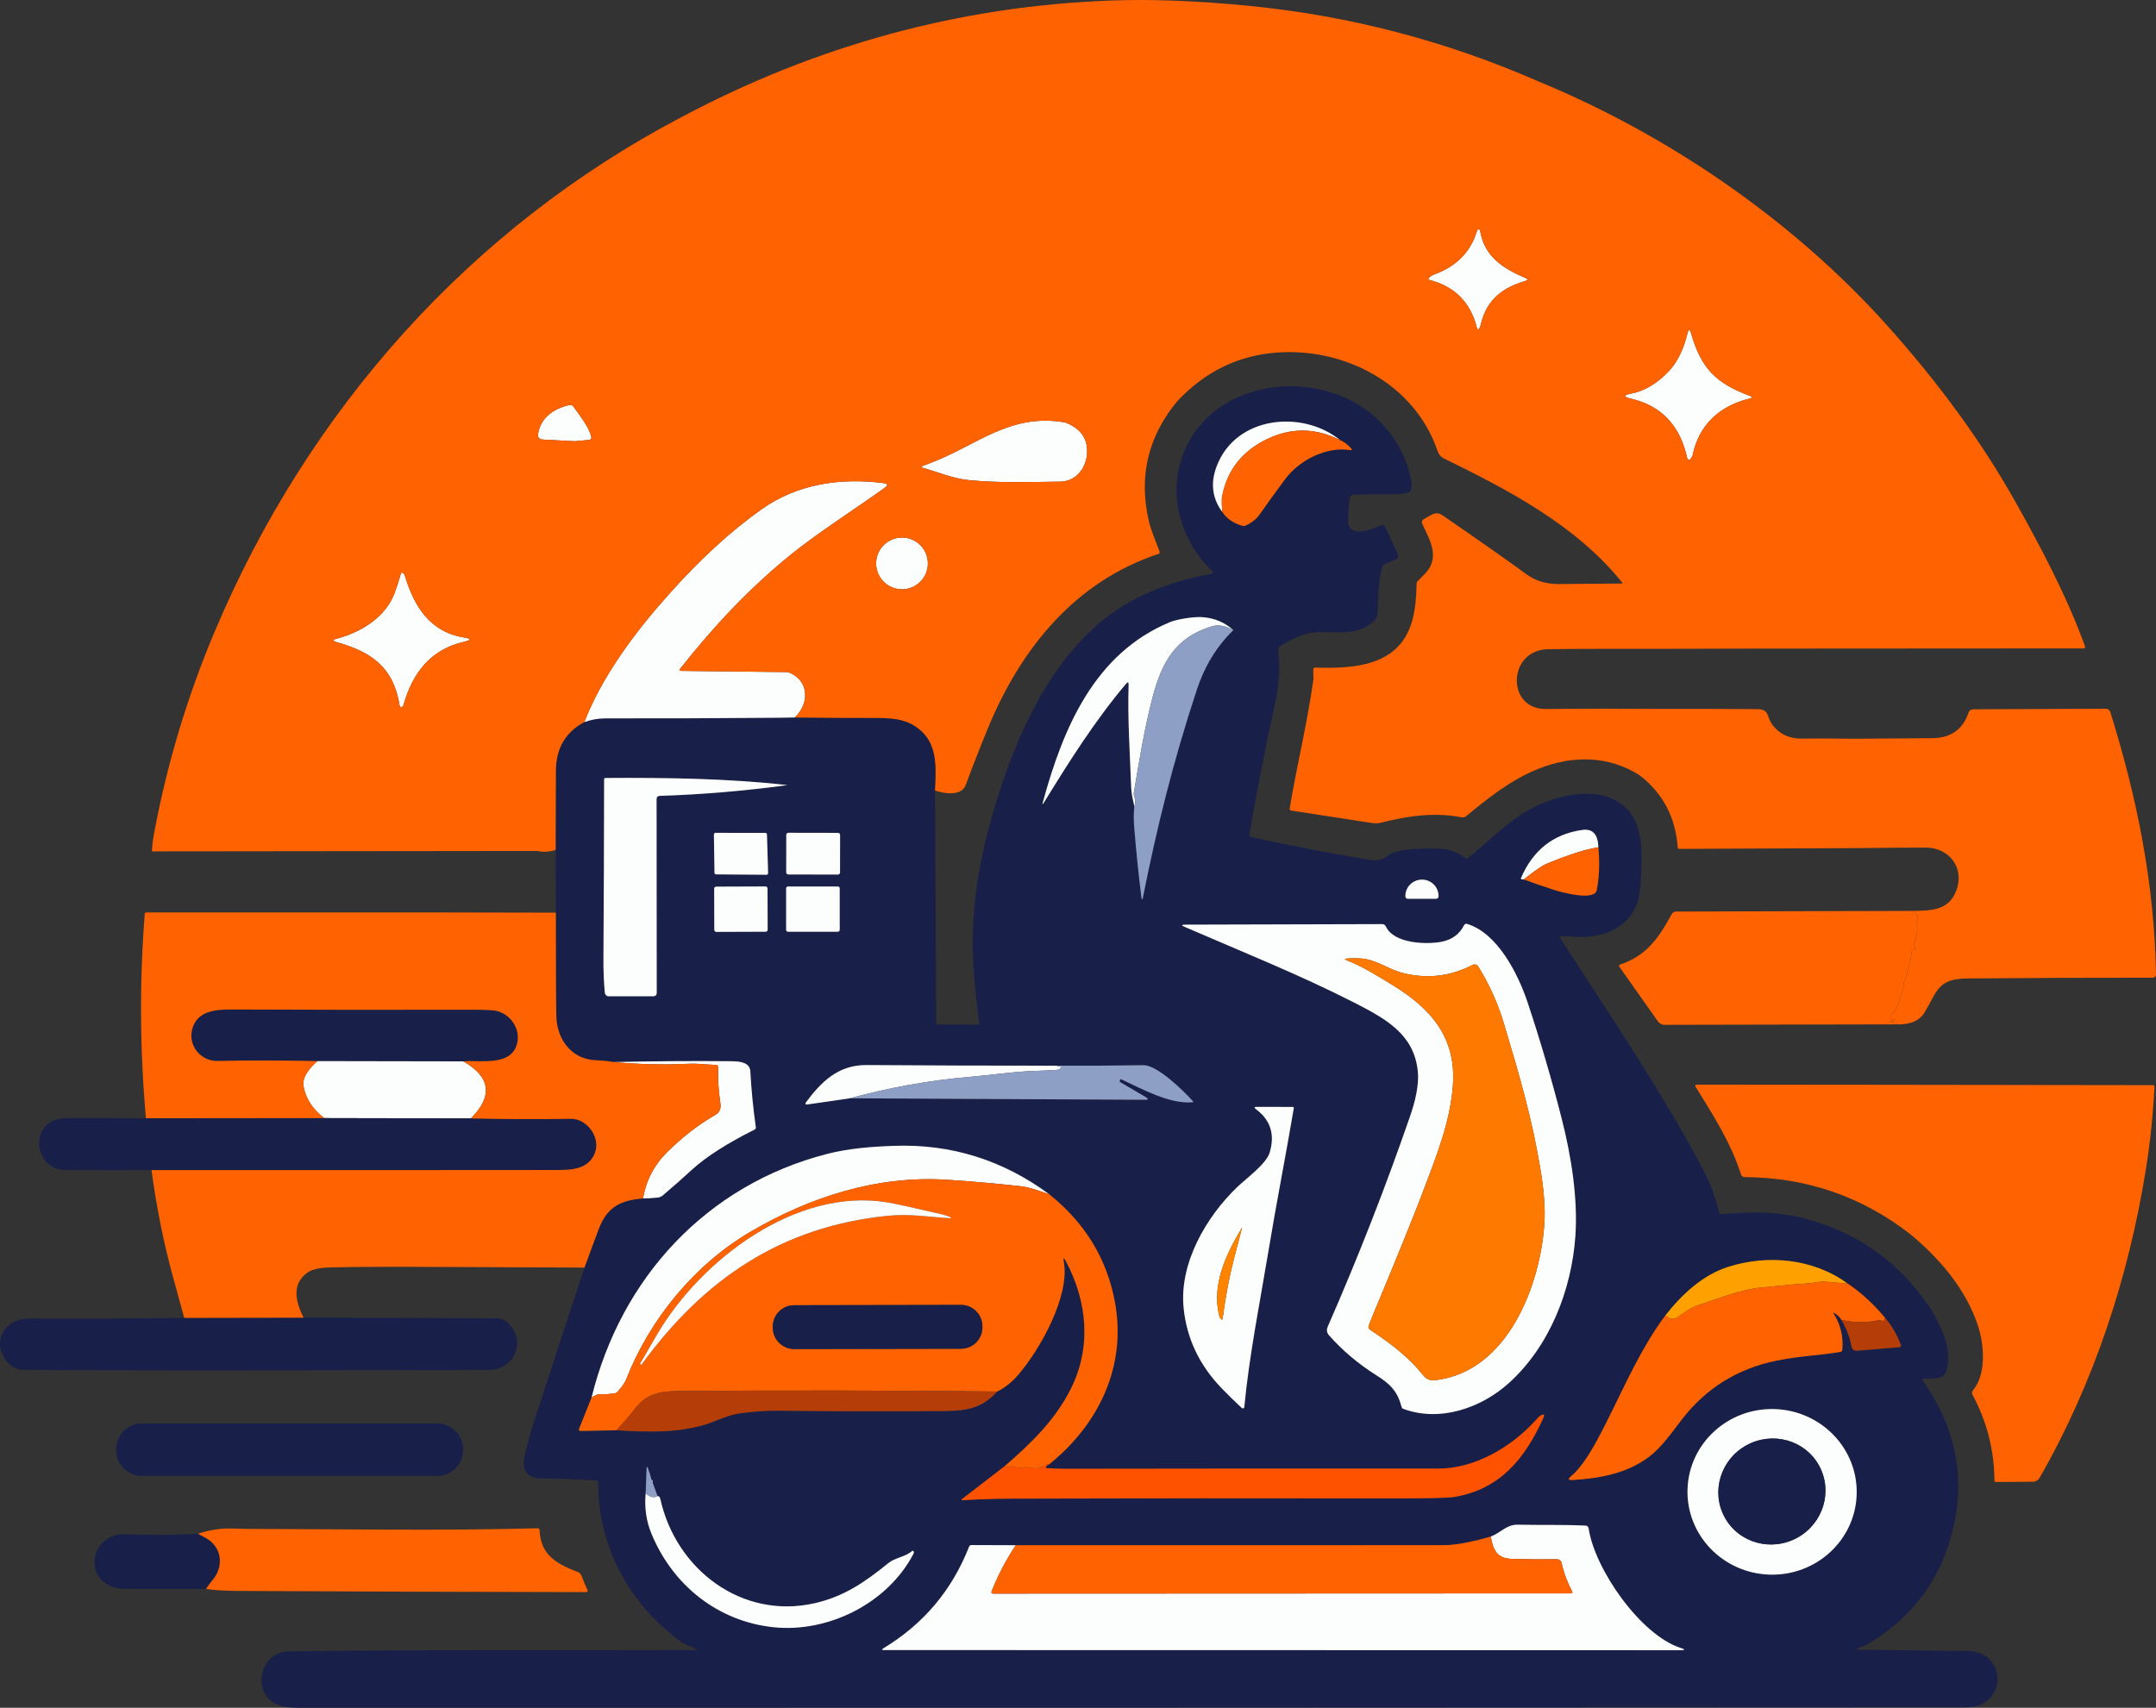 <?xml version="1.0" encoding="utf-8"?>
<!-- Generator: Adobe Illustrator 28.0.0, SVG Export Plug-In . SVG Version: 6.00 Build 0)  -->
<svg version="1.0" id="katman_1" xmlns="http://www.w3.org/2000/svg" xmlns:xlink="http://www.w3.org/1999/xlink" x="0px" y="0px"
	 viewBox="0 0 725.66 574.94" style="enable-background:new 0 0 725.66 574.94;" xml:space="preserve">
<rect x="0" y="0" width="725.66" height="574.94" fill="#333333" stroke="none"/>
<style type="text/css">
	.st0{fill:#FCFEFD;}
	.st1{fill:#181F49;}
	.st2{fill:#FF6200;}
	.st3{fill:#8E9FC5;}
	.st4{fill:#FE7900;}
	.st5{fill:#FE8400;}
	.st6{fill:#FEA100;}
	.st7{fill:#B53D08;}
	.st8{fill:#FF5200;}
</style>
<path class="st0" d="M498.49,108.85c-0.13,0.68-0.28,1.18-0.46,1.5c-0.43,0.78-0.76,0.74-0.98-0.13
	c-2.16-8.51-7.5-13.84-16.01-15.99c-0.28-0.07-0.38-0.42-0.18-0.63c0.47-0.49,1.08-0.89,1.83-1.18c7.31-2.68,12.05-7.36,14.21-14.03
	c0.58-1.79,1.06-1.77,1.43,0.08c1.61,8.07,7.75,12,15.06,15.1c0.95,0.4,0.93,0.75-0.05,1.04
	C505.7,96.86,500.52,100.83,498.49,108.85z"/>
<path class="st0" d="M569.62,153.63c-0.21,0.18-0.4,0.44-0.55,0.79c-0.12,0.27-0.42,0.41-0.7,0.32c-0.11-0.03-0.21-0.1-0.32-0.2
	c-0.1-0.1-0.17-0.25-0.22-0.46c-2.41-10.89-8.7-17.51-18.89-19.87c-2.63-0.61-2.62-1.18,0.03-1.69c4.51-0.87,8.75-3.38,12.72-7.55
	c3.28-3.48,5.19-8.25,6.24-12.63c0.39-1.63,0.81-1.64,1.28-0.03c3.41,11.77,8.39,16.76,19.79,20.98c0.95,0.35,0.93,0.64-0.05,0.87
	C578.74,136.59,571.61,143.18,569.62,153.63z"/>
<path class="st1" d="M196.73,426.74c1.59-4.41,3.2-8.76,4.83-13.07c2.85-7.5,7.48-9.58,14.85-10.21c1.2,0.02,2.84-0.07,4.91-0.28
	c0.67-0.07,1.26-0.32,1.79-0.76c3.33-2.82,6.6-5.71,9.83-8.67c4.71-4.31,11.73-8.8,21.04-13.47c0.32-0.17,0.46-0.43,0.41-0.79
	c-0.88-6.25-1.5-12.53-1.85-18.84c-0.18-3.11-3.79-3.36-6.45-3.38c-13.11-0.12-26.3-0.03-39.56,0.28c-1.93-0.33-3.93-0.54-6.02-0.61
	c-8.09-0.29-13.09-7-13.26-14.78c-0.11-5.04-0.17-16.67-0.17-34.9l-0.06-21.11c0.04-8.83,0.06-17.66,0.07-26.5
	c0.01-7.65,3.21-13.17,9.58-16.55c2.35-0.83,4.66-1.25,6.92-1.25c19.33,0.03,38.67-0.04,58-0.21c2.11-0.02,4.07-0.05,5.88-0.09
	c9.19,0.11,18.29,0.16,27.28,0.16c6.38-0.01,11.21,0.51,15.5,4.54c5.44,5.1,4.79,12.98,4.46,19.89l0.4,78.19
	c0,0.31,0.25,0.56,0.55,0.56l13.41,0.07c0.32,0,0.57-0.29,0.53-0.61c-1.35-10.06-2.07-18.21-2.18-24.44
	c-0.24-13.22,1.56-26.97,5.4-41.24c6.81-25.27,17.56-51.64,36.35-68.17c11.12-9.78,24.36-14.69,38.73-17.38
	c0.34-0.06,0.47-0.49,0.22-0.73c-21.09-20.48-13.87-53.76,15.52-61.04c9.03-2.23,18.14-1.64,27.31,1.78
	c11.92,4.46,21.74,15.63,24.06,28.79c0.19,1.12,0.15,2.14-0.14,3.05c-0.11,0.35-0.34,0.59-0.69,0.7c-1.33,0.45-2.69,0.67-4.09,0.67
	c-4.93-0.02-9.8,0.06-14.62,0.25c-0.6,0.02-1.1,0.47-1.18,1.07c-0.37,2.64-0.56,5.14-0.56,7.5c0.01,6.42,8.3,2.98,11.09,1.65
	c0.5-0.24,1.1-0.03,1.34,0.47l4.32,9.26c0.33,0.69,0.01,1.51-0.7,1.8l-3.82,1.57c-0.31,0.13-0.52,0.35-0.63,0.67
	c-1.51,4.53-1.42,11.03-1.69,15.84c-0.07,1.23-0.72,2.33-1.97,3.31c-7.43,5.84-15.8,1.14-23.77,4.22c-2.25,0.87-4.48,1.98-6.69,3.33
	c-0.76,0.46-1.09,1.13-0.99,2.01c0.63,5.51,0.3,11.22-1,17.15c-3.23,14.75-6.15,29.6-8.76,44.55c-0.07,0.43,0.11,0.7,0.54,0.79
	c13.11,2.87,26.39,5.43,39.83,7.68c5.07,0.86,5.34-1.6,9.12-2.72c2.21-0.65,5.34-1.01,9.39-1.06c6.1-0.07,9.58-0.19,13.83,3.23
	c0.29,0.23,0.58,0.24,0.87,0.01c6.08-4.78,11.6-10.77,19.14-15.44c8.58-5.32,22.72-9.1,31.55-3.43c8.32,5.33,8,14.88,7.59,24.84
	c-0.17,4.35-0.63,7.48-1.37,9.41c-3.3,8.61-12.14,11.63-20.73,11.1c-1.65-0.1-3.3-0.2-4.95-0.3c-0.38-0.02-0.47,0.13-0.26,0.45
	c16.51,25.93,33.99,51.17,48.31,78.41c2.39,4.55,4.17,9.32,5.33,14.33c0.08,0.33,0.29,0.49,0.63,0.46
	c10.63-0.87,19.68-1.02,30.03,1.99c16.81,4.89,30.11,14.57,39.88,29.02c4.45,6.59,8.14,15.17,5.75,22.16
	c-0.9,2.62-5.45,2.25-7.64,2.26c-0.4,0-0.49,0.16-0.26,0.49c12.41,17.53,15.24,36.26,8.51,56.21c-4.71,13.94-13.77,24.87-27.18,32.8
	c-0.77,0.46-1.92,0.7-2.87,1.19c-0.63,0.33-0.59,0.5,0.13,0.51c18.89,0.27,30.88,0.41,35.95,0.41c5.02-0.01,8.32,1.88,9.91,5.67
	c2.12,5.05-0.03,10.08-4.89,12.47c-1.16,0.57-3.16,0.86-6.01,0.86c-186.6,0.11-373.2,0.16-559.8,0.15c-3.69,0-6.41-0.47-8.14-1.4
	c-8.01-4.3-5.03-17.46,4.44-17.59c45.63-0.63,91.3-0.3,136.94-0.45c0.63,0,0.66-0.14,0.09-0.41c-1.77-0.85-3.64-1.45-5.16-2.56
	c-17.21-12.6-27.75-32.06-27.64-53.57c0-0.35-0.17-0.53-0.52-0.55c-6.25-0.36-12.49-0.6-18.72-0.72c-4.69-0.09-6.53-2.6-5.5-7.53
	c0.68-3.25,1.95-7.75,3.81-13.5C185.8,459.97,191.25,443.33,196.73,426.74z M411.37,172.33c1.57,2.33,3.86,3.89,6.85,4.7
	c0.33,0.09,0.64,0.06,0.95-0.07c2.06-0.91,3.65-2.16,4.76-3.73c2.84-4.05,5.74-8.06,8.7-12.01c4.7-6.3,13.72-10.97,21.89-9.69
	c0.53,0.08,0.63-0.09,0.28-0.5c-1.14-1.34-2.38-2.28-3.71-2.83c-12.69-10.34-35.09-8.21-41.56,8.7
	C407.36,162.57,407.97,167.72,411.37,172.33z M381.78,271.48c-0.23,2.19-0.24,4.49-0.04,6.92c0.65,8.02,1.45,15.88,2.42,23.59
	c0.14,1.13,0.32,1.14,0.54,0.02c4.72-23.53,9.98-45.11,18.13-69.84c2.63-7.96,6.72-14.64,12.28-20.03
	c-2.86-2.61-6.32-4.07-10.39-4.37c-2.88-0.22-8.54,0.69-10.89,1.66c-25.53,10.54-36.07,35.84-42.83,60.64
	c-0.23,0.83-0.11,0.88,0.34,0.15c8.44-13.71,17.14-27.56,27.65-40c0.61-0.73,0.9-0.62,0.87,0.33c-0.36,11.57,0.44,22.94,0.86,34.49
	C380.8,267.25,381.32,269.3,381.78,271.48z M222.09,267.94c14.15-0.45,28.47-1.66,42.95-3.63l0,0c-20.24-2.26-40.68-2.53-61.29-2.4
	c-0.23,0-0.42,0.19-0.42,0.42c-0.02,20.05-0.1,40.16-0.23,60.33c-0.03,4.01,0.13,7.87,0.47,11.57c0.06,0.67,0.63,1.18,1.3,1.18
	h14.95c0.81-0.01,1.22-0.42,1.22-1.23l-0.05-65.11C220.99,268.34,221.36,267.96,222.09,267.94z M512.86,296.08
	c3.13,1.15,6.47,2.3,10,3.45c2.56,0.84,13.83,3.92,14.56,0.15c0.86-4.4,1.04-9.21,0.55-14.44c-0.12-4.37-1.91-6.32-5.36-5.84
	c-9.75,1.36-16.66,6.78-20.71,16.27C511.79,295.94,512.11,296.07,512.86,296.08z M257.98,294.5c0.31,0,0.56-0.26,0.55-0.57l-0.39-13
	c-0.01-0.29-0.26-0.53-0.55-0.53l-16.76-0.02c-0.31,0-0.56,0.25-0.55,0.56l0.2,12.89c0.01,0.3,0.25,0.54,0.55,0.54L257.98,294.5z
	 M282.76,281.1c0-0.4-0.32-0.71-0.71-0.71l-16.7-0.03c-0.39-0.01-0.71,0.31-0.71,0.71l-0.02,12.62c0,0.4,0.32,0.71,0.71,0.71
	l16.7,0.03c0.39,0.01,0.71-0.31,0.71-0.71L282.76,281.1z M473.8,302.59h9.6c0.43,0,0.78-0.35,0.78-0.78v-0.16
	c0-3.05-2.48-5.52-5.55-5.52h-0.06c-3.07,0-5.55,2.47-5.55,5.52v0.16C473.02,302.24,473.37,302.59,473.8,302.59z M258.33,299.12
	c-0.01-0.38-0.32-0.69-0.69-0.69l-16.58,0.06c-0.38,0-0.69,0.31-0.69,0.69l0.05,13.86c0.01,0.38,0.32,0.69,0.69,0.69l16.58-0.06
	c0.38,0,0.69-0.31,0.69-0.69L258.33,299.12z M282.63,299.07c0-0.34-0.28-0.62-0.62-0.62h-16.8c-0.34,0-0.62,0.28-0.62,0.62v13.98
	c0,0.34,0.28,0.62,0.62,0.62h16.8c0.34,0,0.62-0.28,0.62-0.62V299.07z M398.71,312.03c19.16,8.33,38.4,15.97,57.04,25.48
	c10.81,5.52,19.86,10.6,21.39,22.55c0.66,5.19-0.9,10.99-2.66,16.08c-8.24,23.82-17.42,47.28-27.54,70.37
	c-0.51,1.15-0.4,2.14,0.32,2.96c4.5,5.13,9.82,9.63,15.95,13.5c4.85,3.05,7.13,5.46,8.54,10.68c0.09,0.33,0.3,0.55,0.62,0.67
	c12.24,4.54,26.17-0.29,35.46-8.68c13.74-12.39,21.15-31.37,22.41-49.54c0.87-12.57-1.35-26.73-4.59-39.44
	c-3.37-13.21-7.2-26.28-11.5-39.21c-3.12-9.36-10.05-23.34-20.41-26.42c-0.37-0.11-0.77,0.06-0.94,0.41
	c-1.57,3.09-4.13,4.96-7.69,5.63c-5.12,0.96-16.01,0.62-18.67-5.19c-0.22-0.47-0.69-0.77-1.21-0.77l-66.37,0.18
	C397.62,311.29,397.57,311.54,398.71,312.03z M286.05,369.75l99.29,0.5c1.23,0.01,1.31-0.3,0.25-0.92l-8.5-4.98
	c-0.17-0.09-0.26-0.29-0.21-0.48l0.08-0.32c0.05-0.19,0.25-0.28,0.43-0.2c7.19,3.34,16.34,8.46,24.11,7.72
	c0.12-0.01,0.18-0.15,0.1-0.24c-3.13-3.47-12.03-12.29-16.76-12.22c-9.68,0.15-19.36,0.21-29.05,0.16
	c-21.39,0.01-42.79-0.06-64.2-0.21c-9.45-0.06-15.23,5.65-20.43,12.7c-0.2,0.27,0.03,0.65,0.36,0.6L286.05,369.75z M416.63,399.44
	c-10.67,10.15-19.7,25.79-18.27,40.72c0.99,10.33,5.29,19.44,12.92,27.32c2.04,2.11,4.27,4.29,6.69,6.54
	c0.3,0.28,0.79,0.1,0.83-0.31c1.7-17.7,5.29-35.4,8.2-52.94c2.55-15.45,5.77-31.74,8.46-47.67c0.05-0.29-0.08-0.44-0.37-0.44
	l-12.05-0.03c-0.92-0.01-1.01,0.27-0.27,0.82c4.89,3.65,6.41,8.52,4.56,14.61C426.18,391.84,419.6,396.62,416.63,399.44z
	 M199.1,470.51l-4.22,10.56c-0.13,0.33,0.12,0.68,0.47,0.68l12.14-0.24c9.83,0.65,17.37,0.55,22.6-0.31
	c3.93-0.64,6.94-1.37,9.03-2.19c3.44-1.34,6.73-2.8,10.42-3.27c4.61-0.59,8.62-0.86,12.05-0.82c18.75,0.22,37.5,0.26,56.25,0.11
	c7.44-0.06,12.63-0.85,17.78-6.56c2.52-1.19,4.89-3.08,7.12-5.67c7.23-8.41,17.42-26.37,15.31-38.07c-0.25-1.41-0.04-1.48,0.64-0.22
	c7.25,13.46,8.74,28.97,1.81,42.87c-5.35,10.72-13.36,18.42-22.29,26.17l-14.26,11c-0.49,0.37-0.43,0.54,0.18,0.51
	c5.39-0.33,10.87-0.5,16.46-0.52c43-0.14,86-0.17,129-0.09c11.25,0.02,17.9-0.14,19.95-0.49c15.34-2.62,23.58-12.75,29.84-26.4
	c0.65-1.42,0.31-1.72-1.02-0.91c-0.2,0.12-0.66,0.58-1.38,1.38c-8.11,9-20.43,16.4-32.89,16.39c-41.83-0.03-83.67-0.01-125.5,0.06
	c-2.07,0.01-4.15-0.07-6.24-0.23c-0.35-0.03-0.43-0.19-0.25-0.48c0.22-0.35,0.56-0.61,1.02-0.78c16.63-13.4,26.1-32.89,22.16-54.49
	c-2.66-14.61-10.04-26.76-22.13-36.44c-15.71-11.59-33.19-17.02-52.42-16.3c-7.57,0.28-15.22,0.88-22.39,2.73
	C237.91,398.91,209.06,430.03,199.1,470.51z M560.53,442.84c-8.27,11.07-13.87,24.16-20.08,36.46c-3.93,7.79-7.58,14.27-11.7,17.72
	c-1.09,0.91-0.92,1.33,0.5,1.25c9.17-0.54,18.45-2.24,25.91-7.92c4.05-3.08,7.59-8.15,10.91-12.46c8.11-10.53,18.71-17.13,31.8-19.8
	c8.32-1.69,14.41-1.73,21.6-2.97c0.32-0.06,0.56-0.32,0.59-0.64c0.42-4.43-0.54-8.5-2.88-12.21c-0.21-0.34-0.15-0.41,0.2-0.22
	c1.04,0.57,1.83,1.32,2.36,2.25c1.79,3.11,2.93,6.07,3.4,8.86c0.2,1.13,0.87,1.65,2.01,1.56l14.03-1.16
	c0.58-0.05,0.77-0.34,0.56-0.89c-1.31-3.44-3.06-6.44-5.26-8.99c-3.9-4.71-8.12-8.57-12.66-11.6c-11.55-8.41-26.86-9.83-40.21-5.56
	C573,429.28,566.08,435.78,560.53,442.84z M624.91,503.14c0.48-15.39-11.87-28.26-27.59-28.76c-15.73-0.49-28.86,11.59-29.34,26.97
	c-0.48,15.39,11.87,28.26,27.59,28.76C611.29,530.61,624.42,518.53,624.91,503.14z M217.31,502.8c-0.44,4.77,0.2,9.26,1.92,13.45
	c7.17,17.48,22.45,29.62,41.13,31.57c18.43,1.93,38.49-8.07,47.15-24.83c0.11-0.21,0.11-0.44-0.01-0.67
	c-0.14-0.28-0.33-0.32-0.57-0.11c-2.27,1.97-5.61,2.14-7.98,4.06c-8.03,6.53-14.98,11.23-24.72,13.46
	c-24.6,5.61-46.75-11.42-51.97-35.06c-0.15-0.68-0.47-1.02-0.96-1.01l-1.54-4.3c-0.08-0.23-0.09-0.47-0.04-0.71
	c0.07-0.31,0.01-0.43-0.16-0.36c-0.13,0.05-0.27-0.03-0.3-0.16c-0.29-1.27-0.66-2.51-1.13-3.72c-0.31-0.81-0.48-0.78-0.51,0.08
	L217.31,502.8z M501.77,517.29c-6.77,1.95-12.08,2.92-15.93,2.91c-48.02-0.02-96-0.02-143.95,0.01l-14.93-0.05
	c-0.34,0-0.65,0.21-0.78,0.53c-5.74,14.65-15.34,26.05-28.8,34.2c-0.68,0.41-0.62,0.62,0.18,0.62l268.02,0.05
	c1.66,0,1.7-0.25,0.12-0.76c-13.56-4.33-28.99-26.58-31.01-40.29c-0.08-0.5-0.49-0.87-0.99-0.9c-7.72-0.37-15.29-0.13-22.88-0.31
	C507.07,513.21,504.91,516.16,501.77,517.29z"/>
<path class="st0" d="M191.3,136.42c0.81-0.15,1.36-0.02,1.65,0.37c2.93,4.06,5.45,7.41,6.09,10.35c0.1,0.46-0.22,0.91-0.69,0.95
	l-4.98,0.46l-10.95-0.59c-0.84-0.05-1.46-0.8-1.35-1.64C181.82,140.69,186.21,137.72,191.3,136.42z"/>
<path class="st0" d="M358.46,142.21c5.45,2.06,7.9,5.71,7.37,10.95c-0.5,4.9-3.94,8.93-8.99,8.99c-10.17,0.12-20.82,0.49-30.94-0.54
	c-5.25-0.53-10.27-2.71-15.49-4.17c-0.25-0.07-0.26-0.42-0.02-0.51l2.53-0.97C328.86,150,339.75,138.98,358.46,142.21z"/>
<path class="st0" d="M451.09,148.2c-8.19-4.19-16.39-4.32-24.59-0.39c-8.31,3.99-13.35,10.32-15.11,18.98
	c-0.16,0.81-0.21,1.73-0.16,2.75c0.05,0.89,0.1,1.82,0.14,2.79c-3.4-4.61-4.01-9.76-1.84-15.43
	C416,139.99,438.4,137.86,451.09,148.2z"/>
<path class="st2" d="M451.09,148.2c1.33,0.55,2.57,1.49,3.71,2.83c0.35,0.41,0.25,0.58-0.28,0.5c-8.17-1.28-17.19,3.39-21.89,9.69
	c-2.96,3.95-5.86,7.96-8.7,12.01c-1.11,1.57-2.7,2.82-4.76,3.73c-0.31,0.13-0.62,0.16-0.95,0.07c-2.99-0.81-5.28-2.37-6.85-4.7
	c-0.04-0.97-0.09-1.9-0.14-2.79c-0.05-1.02,0-1.94,0.16-2.75c1.76-8.66,6.8-14.99,15.11-18.98
	C434.7,143.88,442.9,144.01,451.09,148.2z"/>
<path class="st0" d="M265.24,226.27c7.07,2.56,7.43,10.5,2.23,15.28c-1.81,0.04-3.77,0.07-5.88,0.09c-19.33,0.17-38.67,0.24-58,0.21
	c-2.26,0-4.57,0.42-6.92,1.25c5.98-15.46,17.18-30.45,28.19-42.73c10.49-11.85,20.99-21.5,31.49-28.94
	c12.07-8.54,26.54-10.65,41.04-8.79c1.47,0.19,1.61,0.71,0.4,1.58c-10.46,7.48-22.65,15.25-31.53,22.44
	c-14.06,11.39-26.08,24.22-37.29,38.43c-0.4,0.51-0.28,0.76,0.37,0.77L265.24,226.27z"/>
<path class="st0" d="M312.3,189.68c0,4.81-3.9,8.71-8.71,8.71s-8.71-3.9-8.71-8.71s3.9-8.71,8.71-8.71S312.3,184.87,312.3,189.68z"
	/>
<path class="st0" d="M132.82,199.62c0.81-2.18,1.51-4.36,2.12-6.55c0.08-0.29,0.45-0.39,0.67-0.18l0.32,0.3
	c0.13,0.11,0.22,0.26,0.27,0.43c3.18,10.56,8.48,19.15,20,21c2.48,0.39,2.5,0.87,0.05,1.42c-11.3,2.57-17.35,10.47-20.38,21.1
	c-0.13,0.48-0.35,0.77-0.64,0.88c-0.32,0.11-0.67-0.09-0.72-0.43c-1.99-12.78-9.32-18.08-21.18-21.4c-1.45-0.41-1.44-0.8,0.01-1.18
	C121.42,212.89,129.76,207.87,132.82,199.62z"/>
<path class="st0" d="M415.11,212.14c-2.64-1.51-5.07-1.93-7.28-1.26c-12.21,3.72-16.85,12.05-20.03,24.36
	c-2.7,10.45-4.39,21.09-6.19,31.72c-0.05,0.31-0.02,0.64,0.09,0.95c0.53,1.41,0.55,2.6,0.08,3.57c-0.46-2.18-0.98-4.23-1.06-6.44
	c-0.42-11.55-1.22-22.92-0.86-34.49c0.03-0.95-0.26-1.06-0.87-0.33c-10.51,12.44-19.21,26.29-27.65,40
	c-0.45,0.73-0.57,0.68-0.34-0.15c6.76-24.8,17.3-50.1,42.83-60.64c2.35-0.97,8.01-1.88,10.89-1.66
	C408.79,208.07,412.25,209.53,415.11,212.14z"/>
<path class="st3" d="M415.11,212.14c-5.56,5.39-9.65,12.07-12.28,20.03c-8.15,24.73-13.41,46.31-18.13,69.84
	c-0.22,1.12-0.4,1.11-0.54-0.02c-0.97-7.71-1.77-15.57-2.42-23.59c-0.2-2.43-0.19-4.73,0.04-6.92c0.47-0.97,0.45-2.16-0.08-3.57
	c-0.11-0.31-0.14-0.64-0.09-0.95c1.8-10.63,3.49-21.27,6.19-31.72c3.18-12.31,7.82-20.64,20.03-24.36
	C410.04,210.21,412.47,210.63,415.11,212.14z"/>
<path class="st0" d="M222.09,267.94c-0.73,0.02-1.1,0.4-1.1,1.13l0.05,65.11c0,0.81-0.41,1.22-1.22,1.23h-14.95
	c-0.67,0-1.24-0.51-1.3-1.18c-0.34-3.7-0.5-7.56-0.47-11.57c0.13-20.17,0.21-40.28,0.23-60.33c0-0.23,0.19-0.42,0.42-0.42
	c20.61-0.13,41.05,0.14,61.29,2.4l0,0C250.56,266.28,236.24,267.49,222.09,267.94z"/>
<path class="st0" d="M537.97,285.24c-2.31,0.39-4.54,0.92-6.7,1.61c-3.71,1.18-7.36,2.53-10.94,4.05c-1.37,0.59-3.86,2.31-7.47,5.18
	c-0.75-0.01-1.07-0.14-0.96-0.41c4.05-9.49,10.96-14.91,20.71-16.27C536.06,278.92,537.85,280.87,537.97,285.24z"/>
<path class="st0" d="M257.98,294.5l-16.95-0.13c-0.3,0-0.54-0.24-0.55-0.54l-0.2-12.89c-0.01-0.31,0.24-0.56,0.55-0.56l16.76,0.02
	c0.29,0,0.54,0.24,0.55,0.53l0.39,13C258.54,294.24,258.29,294.5,257.98,294.5z"/>
<path class="st0" d="M282.74,293.72c0,0.39-0.32,0.71-0.71,0.71l-16.7-0.03c-0.39-0.01-0.71-0.32-0.71-0.71l0.02-12.62
	c0-0.39,0.32-0.71,0.71-0.71l16.7,0.03c0.39,0.01,0.71,0.32,0.71,0.71L282.74,293.72z"/>
<path class="st2" d="M537.97,285.24c0.49,5.23,0.31,10.04-0.55,14.44c-0.73,3.77-12,0.69-14.56-0.15c-3.53-1.15-6.87-2.3-10-3.45
	c3.61-2.87,6.1-4.59,7.47-5.18c3.58-1.52,7.23-2.87,10.94-4.05C533.43,286.16,535.66,285.63,537.97,285.24z"/>
<path class="st0" d="M473.8,302.59c-0.43,0-0.78-0.35-0.78-0.78v-0.16c0-3.05,2.48-5.52,5.55-5.52h0.06c3.07,0,5.55,2.47,5.55,5.52
	v0.16c0,0.43-0.35,0.78-0.78,0.78H473.8z"/>
<path class="st0" d="M258.38,312.98c0.01,0.38-0.3,0.69-0.69,0.69l-16.58,0.06c-0.38,0-0.69-0.31-0.69-0.69l-0.05-13.86
	c-0.01-0.38,0.3-0.69,0.69-0.69l16.58-0.06c0.38,0,0.69,0.31,0.69,0.69L258.38,312.98z"/>
<path class="st0" d="M282.63,313.05c0,0.34-0.28,0.62-0.62,0.62h-16.8c-0.34,0-0.62-0.28-0.62-0.62v-13.98
	c0-0.34,0.28-0.62,0.62-0.62h16.8c0.34,0,0.62,0.28,0.62,0.62V313.05z"/>
<path class="st2" d="M643.84,306.66c1.51,0.92,1.99,2.05,1.43,3.4c-0.11,0.27-0.14,0.54-0.1,0.82c0.35,2.33,0.02,4.56-0.98,6.67
	c-0.13,0.27-0.11,0.53,0.08,0.78c0.3,0.4,0.36,0.84,0.17,1.31c-0.08,0.2-0.22,0.27-0.43,0.21l-0.26-0.08
	c-0.13-0.05-0.21,0-0.22,0.14c-0.47,3.85-1.41,7.58-2.82,11.19c-0.03,0.09-0.01,0.18,0.06,0.25c0.08,0.07,0.14,0.14,0.17,0.22
	c0.03,0.08-1.56,4.74-2.24,6.83c-0.39,1.2-1.1,2.3-2.14,3.3c-0.17,0.17-0.28,0.34-0.31,0.51c-0.05,0.21-0.05,0.41-0.01,0.61
	c0.07,0.37,0.29,0.52,0.66,0.46c0.19-0.03,0.38,0,0.57,0.07c0.11,0.04,0.17,0.16,0.14,0.28c-0.03,0.11-0.14,0.18-0.26,0.16
	c-0.45-0.07-0.87-0.04-1.28,0.1c-0.13,0.04-0.13,0.23,0,0.28c0.49,0.17,0.99,0.21,1.52,0.13c0.65-0.09,0.9,0.09,0.77,0.56
	l-78.07,0.16c-0.92,0-1.77-0.44-2.3-1.19l-12.96-18.37c-0.19-0.27-0.06-0.64,0.25-0.74c8.94-2.93,13.13-9.12,17.38-16.97
	c0.29-0.53,0.85-0.86,1.46-0.87L643.84,306.66z"/>
<path class="st0" d="M455.75,337.51c-18.64-9.51-37.88-17.15-57.04-25.48c-1.14-0.49-1.09-0.74,0.15-0.74l66.37-0.18
	c0.52,0,0.99,0.3,1.21,0.77c2.66,5.81,13.55,6.15,18.67,5.19c3.56-0.67,6.12-2.54,7.69-5.63c0.17-0.35,0.57-0.52,0.94-0.41
	c10.36,3.08,17.29,17.06,20.41,26.42c4.3,12.93,8.13,26,11.5,39.21c3.24,12.71,5.46,26.87,4.59,39.44
	c-1.26,18.17-8.67,37.15-22.41,49.54c-9.29,8.39-23.22,13.22-35.46,8.68c-0.32-0.12-0.53-0.34-0.62-0.67
	c-1.41-5.22-3.69-7.63-8.54-10.68c-6.13-3.87-11.45-8.37-15.95-13.5c-0.72-0.82-0.83-1.81-0.32-2.96
	c10.12-23.09,19.3-46.55,27.54-70.37c1.76-5.09,3.32-10.89,2.66-16.08C475.61,348.11,466.56,343.03,455.75,337.51z M483.09,464.65
	c24.5-2.84,35.45-32.23,36.72-52.94c0.31-4.98-0.16-11.14-1.4-18.48c-2.85-16.91-6.7-30.22-12.33-48.98
	c-1.97-6.55-4.81-12.83-8.53-18.86c-0.41-0.66-1.25-0.89-1.94-0.53c-7.44,3.85-15.24,4.76-23.41,2.72
	c-4.84-1.21-8.83-4.46-13.91-4.88c-1.69-0.14-3.33-0.14-4.92,0c-0.89,0.08-0.92,0.28-0.09,0.6c5.36,2.04,10.55,5.37,15.44,8.34
	c13.02,7.93,21.48,17.78,20.29,33.79c-0.92,12.53-5.69,24.2-10.52,36.92c-2.93,7.71-8.43,21.26-16.52,40.65
	c-0.49,1.19-0.93,2.27-1.3,3.26c-0.19,0.52,0,1.09,0.45,1.4c6.74,4.5,12.73,8.91,17.83,15.25
	C480.12,464.37,481.3,464.85,483.09,464.65z"/>
<path class="st4" d="M519.81,411.71c-1.27,20.71-12.22,50.1-36.72,52.94c-1.79,0.2-2.97-0.28-4.14-1.74
	c-5.1-6.34-11.09-10.75-17.83-15.25c-0.45-0.31-0.64-0.88-0.45-1.4c0.37-0.99,0.81-2.07,1.3-3.26
	c8.09-19.39,13.59-32.94,16.52-40.65c4.83-12.72,9.6-24.39,10.52-36.92c1.19-16.01-7.27-25.86-20.29-33.79
	c-4.89-2.97-10.08-6.3-15.44-8.34c-0.83-0.32-0.8-0.52,0.09-0.6c1.59-0.14,3.23-0.14,4.92,0c5.08,0.42,9.07,3.67,13.91,4.88
	c8.17,2.04,15.97,1.13,23.41-2.72c0.69-0.36,1.53-0.13,1.94,0.53c3.72,6.03,6.56,12.31,8.53,18.86
	c5.63,18.76,9.48,32.07,12.33,48.98C519.65,400.57,520.12,406.73,519.81,411.71z"/>
<path class="st1" d="M157.06,339.93c4.93-0.01,8.03,0.08,9.3,0.26c5.05,0.71,8.76,5.71,7.78,10.69c-1.63,8.33-12.35,5.94-18.18,6.44
	l-49.1-0.09c-12.32-0.27-23.49-0.28-33.52-0.04c-5.75,0.14-10.14-5.13-8.65-10.71c1.59-6.02,7.56-6.65,12.9-6.63
	C104.07,339.97,130.56,340,157.06,339.93z"/>
<path class="st0" d="M206.53,357.55c13.26-0.31,26.45-0.4,39.56-0.28c2.66,0.02,6.27,0.27,6.45,3.38
	c0.35,6.31,0.97,12.59,1.85,18.84c0.05,0.36-0.09,0.62-0.41,0.79c-9.31,4.67-16.33,9.16-21.04,13.47c-3.23,2.96-6.5,5.85-9.83,8.67
	c-0.53,0.44-1.12,0.69-1.79,0.76c-2.07,0.21-3.71,0.3-4.91,0.28c1.09-6.11,3.8-11.31,8.13-15.59c5.16-5.09,10.48-9.21,15.95-12.36
	c1.88-1.07,2.25-2.33,1.94-4.36c-0.61-4.02-0.85-7.99-0.72-11.9c0.01-0.38-0.29-0.7-0.67-0.72c-3.1-0.13-6.19-0.54-9.27-0.4
	C223.29,358.52,214.88,358.32,206.53,357.55z"/>
<path class="st0" d="M106.86,357.23l49.1,0.09c9.17,5.27,10.02,11.67,2.54,19.2l-49.39-0.1c-3.93-3.04-6.24-6.63-6.95-10.76
	C101.6,362.42,104.5,359.28,106.86,357.23z"/>
<path class="st0" d="M355.79,358.77c0.13,0.19,0.42,0.28,0.87,0.27c0.41-0.01,0.51,0.16,0.32,0.52c-0.19,0.37-0.57,0.57-1.14,0.61
	c-2.55,0.17-5.11,0.29-7.66,0.37c-7.27,0.23-14.48,1.38-21.71,1.99c-13.67,1.17-27.14,3.58-40.42,7.22l-14.53,2.11
	c-0.33,0.05-0.56-0.33-0.36-0.6c5.2-7.05,10.98-12.76,20.43-12.7C313,358.71,334.4,358.78,355.79,358.77z"/>
<path class="st3" d="M355.79,358.77c9.69,0.05,19.37-0.01,29.05-0.16c4.73-0.07,13.63,8.75,16.76,12.22
	c0.08,0.09,0.02,0.23-0.1,0.24c-7.77,0.74-16.92-4.38-24.11-7.72c-0.18-0.08-0.38,0.01-0.43,0.2l-0.08,0.32
	c-0.05,0.19,0.04,0.39,0.21,0.48l8.5,4.98c1.06,0.62,0.98,0.93-0.25,0.92l-99.29-0.5c13.28-3.64,26.75-6.05,40.42-7.22
	c7.23-0.61,14.44-1.76,21.71-1.99c2.55-0.08,5.11-0.2,7.66-0.37c0.57-0.04,0.95-0.24,1.14-0.61c0.19-0.36,0.09-0.53-0.32-0.52
	C356.21,359.05,355.92,358.96,355.79,358.77z"/>
<path class="st0" d="M398.36,440.16c-1.43-14.93,7.6-30.57,18.27-40.72c2.97-2.82,9.55-7.6,10.7-11.38
	c1.85-6.09,0.33-10.96-4.56-14.61c-0.74-0.55-0.65-0.83,0.27-0.82l12.05,0.03c0.29,0,0.42,0.15,0.37,0.44
	c-2.69,15.93-5.91,32.22-8.46,47.67c-2.91,17.54-6.5,35.24-8.2,52.94c-0.04,0.41-0.53,0.59-0.83,0.31
	c-2.42-2.25-4.65-4.43-6.69-6.54C403.65,459.6,399.35,450.49,398.36,440.16z M417.94,413.43c-5.64,9.41-10.02,19.23-7.63,29.34
	c0.14,0.59,0.39,1.05,0.74,1.39c0.17,0.16,0.44,0.06,0.47-0.17c1-7.95,2.53-15.69,4.59-23.22c0.67-2.47,1.32-4.96,1.94-7.45
	c0-0.01-0.01-0.02-0.02-0.02s-0.01,0-0.01,0c-0.04-0.01-0.06,0-0.06,0.03c0,0.02,0,0.04,0,0.06
	C417.95,413.4,417.95,413.42,417.94,413.43z"/>
<path class="st1" d="M109.11,376.42l49.39,0.1c11.17,0.27,22.37,0.31,33.59,0.13c5.75-0.1,10.38,6.73,7.95,11.97
	c-2.18,4.7-6.86,5.26-12.1,5.27c-20.13,0.03-40.25,0.04-60.38,0.04H51c-9.47,0.06-19.19,0.05-29.16-0.04
	c-9.11-0.08-11.91-12.62-4.1-16.53c1.27-0.64,3.23-0.96,5.86-0.97c8.65-0.01,17.15,0.02,25.52,0.09L109.11,376.42z"/>
<path class="st0" d="M353.15,402.06c-1.64-0.54-3.27-1.08-4.88-1.63c-1.65-0.55-3.31-0.92-4.98-1.11
	c-8.13-0.89-16.28-1.61-24.45-2.14c-23.47-1.52-46.13,5.67-66.42,17.61c-18.62,10.96-33.78,29.39-41.69,49.66
	c-0.4,1.01-1.36,2.4-2.89,4.15c-0.21,0.23-0.49,0.39-0.8,0.44c-1.81,0.29-3.62,0.41-5.45,0.36c-0.47-0.01-1.3,0.36-2.49,1.11
	c9.96-40.48,38.81-71.6,79.24-82.02c7.17-1.85,14.82-2.45,22.39-2.73C319.96,385.04,337.44,390.47,353.15,402.06z"/>
<path class="st2" d="M353.15,402.06c12.09,9.68,19.47,21.83,22.13,36.44c3.94,21.6-5.53,41.09-22.16,54.49l-0.86,0.05
	c-0.31,0.02-0.55,0.15-0.72,0.4c-0.25,0.37-0.68,0.47-1.29,0.3c-0.03-0.01-0.04,0-0.04,0.02c0,0.09,0,0.19-0.01,0.28
	c0,0.11-0.06,0.18-0.17,0.19c-1.39,0.17-2.75,0.09-4.1-0.23c-0.33-0.08-0.66-0.09-0.99-0.02c-1.28,0.27-2.54,0.18-3.78-0.27
	c-0.29-0.11-0.59-0.11-0.88,0c-0.89,0.31-1.58,0.26-2.07-0.16c8.93-7.75,16.94-15.45,22.29-26.17c6.93-13.9,5.44-29.41-1.81-42.87
	c-0.68-1.26-0.89-1.19-0.64,0.22c2.11,11.7-8.08,29.66-15.31,38.07c-2.23,2.59-4.6,4.48-7.12,5.67
	c-35.86-0.38-71.45-0.44-106.78-0.17c-6.45,0.05-11.06,0.7-15.04,5.86c-1.87,2.43-3.98,4.88-6.31,7.35l-12.14,0.24
	c-0.35,0-0.6-0.35-0.47-0.68l4.22-10.56c1.19-0.75,2.02-1.12,2.49-1.11c1.83,0.05,3.64-0.07,5.45-0.36c0.31-0.05,0.59-0.21,0.8-0.44
	c1.53-1.75,2.49-3.14,2.89-4.15c7.91-20.27,23.07-38.7,41.69-49.66c20.29-11.94,42.95-19.13,66.42-17.61
	c8.17,0.53,16.32,1.25,24.45,2.14c1.67,0.19,3.33,0.56,4.98,1.11C349.88,400.98,351.51,401.52,353.15,402.06z M221.33,448.96
	c-1.97,3.32-3.78,6.66-5.81,9.95c-0.1,0.17-0.07,0.3,0.1,0.4l0.21,0.13c0.03,0.01,0.06,0.01,0.08-0.02
	c20.82-28.63,46.93-46.5,82.81-50.11c7.41-0.75,13.63,0.35,20.9,0.81c0.68,0.04,0.72-0.09,0.11-0.39c-0.7-0.35-1.58-0.64-2.63-0.89
	c-9.71-2.27-15.87-3.62-18.48-4.05C268.02,399.72,236.13,423.96,221.33,448.96z M330.65,446.51c-0.01-3.98-3.24-7.2-7.21-7.19
	l-56.14,0.1c-3.98,0.01-7.2,3.24-7.19,7.21l0,0.34c0.01,3.98,3.24,7.2,7.21,7.19l56.14-0.1c3.98-0.01,7.2-3.24,7.19-7.21
	L330.65,446.51z"/>
<path class="st0" d="M215.52,458.91c2.03-3.29,3.84-6.63,5.81-9.95c14.8-25,46.69-49.24,77.29-44.17c2.61,0.43,8.77,1.78,18.48,4.05
	c1.05,0.25,1.93,0.54,2.63,0.89c0.61,0.3,0.57,0.43-0.11,0.39c-7.27-0.46-13.49-1.56-20.9-0.81c-35.88,3.61-61.99,21.48-82.81,50.11
	c-0.02,0.03-0.05,0.03-0.08,0.02l-0.21-0.13C215.45,459.21,215.42,459.08,215.52,458.91z"/>
<path class="st5" d="M417.96,413.39c0-0.02,0-0.04,0-0.06c0-0.03,0.02-0.04,0.06-0.03c0,0,0,0,0.01,0s0.02,0.01,0.02,0.02
	c-0.62,2.49-1.27,4.98-1.94,7.45c-2.06,7.53-3.59,15.27-4.59,23.22c-0.03,0.23-0.3,0.33-0.47,0.17c-0.35-0.34-0.6-0.8-0.74-1.39
	c-2.39-10.11,1.99-19.93,7.63-29.34C417.95,413.42,417.95,413.4,417.96,413.39z"/>
<path class="st6" d="M621.82,432.08c-2.42-0.13-4.72-0.3-6.89-0.53c-1.15-0.12-2.36-0.07-3.65,0.16c-2.86,0.51-7.01,0.61-8.71,0.79
	c-3.19,0.33-6.38,0.64-9.57,0.94c-7.28,0.67-14.43,3.72-21.38,5.94c-2.75,0.88-4.62,2.47-6.97,4.05c-1.33,0.89-2.71,0.7-4.12-0.59
	c5.55-7.06,12.47-13.56,21.08-16.32C594.96,422.25,610.27,423.67,621.82,432.08z"/>
<path class="st2" d="M621.82,432.08c4.54,3.03,8.76,6.89,12.66,11.6l-0.27,0.77c-0.08,0.22-0.23,0.3-0.46,0.24
	c-0.8-0.21-1.36-0.27-1.68-0.2c-3.98,0.91-8.09,0.84-12.33-0.19c-0.53-0.93-1.32-1.68-2.36-2.25c-0.35-0.19-0.41-0.12-0.2,0.22
	c2.34,3.71,3.3,7.78,2.88,12.21c-0.03,0.32-0.27,0.58-0.59,0.64c-7.19,1.24-13.28,1.28-21.6,2.97c-13.09,2.67-23.69,9.27-31.8,19.8
	c-3.32,4.31-6.86,9.38-10.91,12.46c-7.46,5.68-16.74,7.38-25.91,7.92c-1.42,0.08-1.59-0.34-0.5-1.25c4.12-3.45,7.77-9.93,11.7-17.72
	c6.21-12.3,11.81-25.39,20.08-36.46c1.41,1.29,2.79,1.48,4.12,0.59c2.35-1.58,4.22-3.17,6.97-4.05c6.95-2.22,14.1-5.27,21.38-5.94
	c3.19-0.3,6.38-0.61,9.57-0.94c1.7-0.18,5.85-0.28,8.71-0.79c1.29-0.23,2.5-0.28,3.65-0.16C617.1,431.78,619.4,431.95,621.82,432.08
	z"/>
<path class="st1" d="M330.65,446.85c0.01,3.97-3.21,7.2-7.19,7.21l-56.14,0.1c-3.97,0.01-7.2-3.21-7.21-7.19l0-0.34
	c-0.01-3.97,3.21-7.2,7.19-7.21l56.14-0.1c3.97-0.01,7.2,3.21,7.21,7.19L330.65,446.85z"/>
<path class="st1" d="M102.15,443.61c21.7,0.03,43.43,0.1,65.2,0.21c2.11,0.01,3.92,1.29,5.44,3.86c3.67,6.18-0.94,13.48-7.95,13.5
	c-78.91,0.24-131.32,0.23-157.25-0.02c-4.47-0.04-8.34-5.65-7.47-10.09c1-5.08,5.29-7.25,10.22-7.19c11.9,0.13,29.13,0.07,51.68-0.2
	L102.15,443.61z"/>
<path class="st7" d="M634.48,443.68c2.2,2.55,3.95,5.55,5.26,8.99c0.21,0.55,0.02,0.84-0.56,0.89l-14.03,1.16
	c-1.14,0.09-1.81-0.43-2.01-1.56c-0.47-2.79-1.61-5.75-3.4-8.86c4.24,1.03,8.35,1.1,12.33,0.19c0.32-0.07,0.88-0.01,1.68,0.2
	c0.23,0.06,0.38-0.02,0.46-0.24L634.48,443.68z"/>
<path class="st7" d="M335.62,468.47c-5.15,5.71-10.34,6.5-17.78,6.56c-18.75,0.15-37.5,0.11-56.25-0.11
	c-3.43-0.04-7.44,0.23-12.05,0.82c-3.69,0.47-6.98,1.93-10.42,3.27c-2.09,0.82-5.1,1.55-9.03,2.19c-5.23,0.86-12.77,0.96-22.6,0.31
	c2.33-2.47,4.44-4.92,6.31-7.35c3.98-5.16,8.59-5.81,15.04-5.86C264.17,468.03,299.76,468.09,335.62,468.47z"/>
<path class="st0" d="M624.91,503.14c-0.49,15.39-13.62,27.47-29.34,26.97c-15.72-0.5-28.07-13.37-27.59-28.76
	c0.49-15.39,13.62-27.47,29.34-26.97C613.04,474.88,625.39,487.75,624.91,503.14z M612.25,493.4c-4.72-8.6-15.66-11.65-24.42-6.83
	c-8.77,4.81-12.04,15.68-7.32,24.28c4.72,8.6,15.66,11.65,24.42,6.83C613.7,512.87,616.97,502,612.25,493.4z"/>
<path class="st8" d="M338.21,493.55c0.49,0.42,1.18,0.47,2.07,0.16c0.29-0.11,0.59-0.11,0.88,0c1.24,0.45,2.5,0.54,3.78,0.27
	c0.33-0.07,0.66-0.06,0.99,0.02c1.35,0.32,2.71,0.4,4.1,0.23c0.11-0.01,0.17-0.08,0.17-0.19c0.01-0.09,0.01-0.19,0.01-0.28
	c0-0.02,0.01-0.03,0.04-0.02c0.61,0.17,1.04,0.07,1.29-0.3c0.17-0.25,0.41-0.38,0.72-0.4l0.86-0.05c-0.46,0.17-0.8,0.43-1.02,0.78
	c-0.18,0.29-0.1,0.45,0.25,0.48c2.09,0.16,4.17,0.24,6.24,0.23c41.83-0.07,83.67-0.09,125.5-0.06c12.46,0.01,24.78-7.39,32.89-16.39
	c0.72-0.8,1.18-1.26,1.38-1.38c1.33-0.81,1.67-0.51,1.02,0.91c-6.26,13.65-14.5,23.78-29.84,26.4c-2.05,0.35-8.7,0.51-19.95,0.49
	c-43-0.08-86-0.05-129,0.09c-5.59,0.02-11.07,0.19-16.46,0.52c-0.61,0.03-0.67-0.14-0.18-0.51L338.21,493.55z"/>
<path class="st1" d="M155.84,488.22c0,4.79-3.89,8.68-8.68,8.68H47.78c-4.79,0-8.68-3.89-8.68-8.68v-0.32
	c0-4.79,3.89-8.68,8.68-8.68h99.38c4.79,0,8.68,3.89,8.68,8.68V488.22z"/>
<path class="st1" d="M612.25,493.4c4.72,8.59,1.45,19.46-7.32,24.28c-8.76,4.82-19.7,1.77-24.42-6.83
	c-4.72-8.59-1.45-19.46,7.32-24.28C596.59,481.76,607.53,484.81,612.25,493.4z"/>
<path class="st3" d="M221.3,503.66c-1.08,0.75-2.41,0.47-3.99-0.86l0.31-8.31c0.03-0.86,0.2-0.89,0.51-0.08
	c0.47,1.21,0.84,2.45,1.13,3.72c0.03,0.13,0.17,0.21,0.3,0.16c0.17-0.07,0.23,0.05,0.16,0.36c-0.05,0.24-0.04,0.48,0.04,0.71
	L221.3,503.66z"/>
<path class="st0" d="M217.31,502.8c1.58,1.33,2.91,1.61,3.99,0.86c0.49-0.01,0.81,0.33,0.96,1.01
	c5.22,23.64,27.37,40.67,51.97,35.06c9.74-2.23,16.69-6.93,24.72-13.46c2.37-1.92,5.71-2.09,7.98-4.06
	c0.24-0.21,0.43-0.17,0.57,0.11c0.12,0.23,0.12,0.46,0.01,0.67c-8.66,16.76-28.72,26.76-47.15,24.83
	c-18.68-1.95-33.96-14.09-41.13-31.57C217.51,512.06,216.87,507.57,217.31,502.8z"/>
<path class="st0" d="M341.89,520.21c-3.41,5.14-6.13,10.36-8.17,15.65c-0.12,0.31,0.1,0.64,0.43,0.64l194.69-0.08
	c0.29,0,0.48-0.31,0.34-0.56c-1.63-3.07-2.83-6.3-3.6-9.71c-0.16-0.72-0.8-1.22-1.53-1.21c-5.31,0.05-10.38,0.01-15.21-0.13
	c-5.06-0.14-6.32-3.07-7.07-7.52c3.14-1.13,5.3-4.08,9.05-3.99c7.59,0.18,15.16-0.06,22.88,0.31c0.5,0.03,0.91,0.4,0.99,0.9
	c2.02,13.71,17.45,35.96,31.01,40.29c1.58,0.51,1.54,0.76-0.12,0.76l-268.02-0.05c-0.8,0-0.86-0.21-0.18-0.62
	c13.46-8.15,23.06-19.55,28.8-34.2c0.13-0.32,0.44-0.53,0.78-0.53L341.89,520.21z"/>
<path class="st1" d="M66.65,516.36c0.93,0.49,1.79,0.96,2.58,1.39c5.48,3.01,6.26,9.55,2.31,14.2c-0.78,0.92-1.51,1.91-2.2,2.98
	c-8.63,0.01-17.43,0.01-26.41,0c-2.77-0.01-4.92-0.44-6.45-1.3c-8.63-4.88-4.55-17.5,5.61-17.12
	C50.49,516.82,58.68,516.77,66.65,516.36z"/>
<g>
	<path class="st2" d="M710.28,239.71c-0.21-0.66-0.82-1.11-1.51-1.11l-44.61,0.19c-0.74,0.01-1.39,0.48-1.62,1.17
		c-1.9,5.65-5.97,8.5-12.2,8.55c-8.54,0.07-17.13,0.14-25.77,0.19c-9.03-0.09-14.94-0.11-17.74-0.05
		c-4.76,0.11-8.32-1.65-10.69-5.28c-1.53-2.36-0.63-4.61-4.8-4.64c-11.61-0.08-23.2-0.11-34.78-0.08
		c-12.09-0.1-24.16-0.09-36.22,0.04c-13.51,0.13-12.91-19.95,0.75-20.13c5.81-0.08,11.64-0.12,17.49-0.12l22.18-0.01l29.15-0.07
		l111.43-0.07c0.33,0,0.56-0.33,0.45-0.64c-6.04-16.71-14.79-33.28-23.48-48.76c-11.3-20.12-25.8-40.02-43.49-59.7
		C603.2,74,561.34,45.34,517.76,27.39C486.6,13.75,454.12,5.27,420.33,1.96c-17.41-1.71-33-2.3-46.75-1.77
		c-50.51,1.91-98.55,14.97-144.11,39.18c-71.4,37.48-125.73,98.69-157.19,173.21c-9.33,22.11-16.18,44.96-20.53,68.57
		c-0.32,1.73-0.52,3.47-0.61,5.21c-0.01,0.17,0.07,0.26,0.24,0.26l129.42-0.14c2.07,0.44,4.14,0.33,6.22-0.33
		c0.04-8.83,0.06-17.66,0.07-26.5c0.01-7.65,3.21-13.17,9.58-16.55c5.98-15.46,17.18-30.45,28.19-42.73
		c10.49-11.85,20.99-21.5,31.49-28.94c12.07-8.54,26.54-10.65,41.04-8.79c1.47,0.19,1.61,0.71,0.4,1.58
		c-10.46,7.48-22.65,15.25-31.53,22.44c-14.06,11.39-26.08,24.22-37.29,38.43c-0.4,0.51-0.28,0.76,0.37,0.77l35.9,0.41
		c7.07,2.56,7.43,10.5,2.23,15.28c9.19,0.11,18.29,0.16,27.28,0.16c6.38-0.01,11.21,0.51,15.5,4.54c5.44,5.1,4.79,12.98,4.46,19.89
		c3,1.06,8.91,1.97,10.31-1.81c2.41-6.52,4.94-12.99,7.59-19.4c11-26.59,29.19-49.15,57.31-58.45c0.33-0.1,0.5-0.46,0.38-0.78
		c-1.29-3.46-2.9-7.09-3.67-10.46c-3.39-14.87-0.24-28.2,9.47-40.01c9.35-10.07,20.59-15.58,33.74-16.54
		c22.59-1.65,46.17,10.37,53.94,32.94c0.39,1.12,1.05,2.14,2.03,2.62c21.74,10.63,44.65,22.55,60.1,41.78
		c0.23,0.27,0.16,0.41-0.2,0.42l-19.65,0.16c-4.88,0.23-8.94-0.84-12.18-3.21c-7.03-5.12-16.48-11.76-28.35-19.91
		c-2.47-1.69-4.03,0.17-6.22,1.2c-0.63,0.3-0.9,1.06-0.6,1.69c2.7,5.69,6.2,11.57,0.63,17.06c-0.72,0.71-1.45,1.44-2.18,2.19
		c-0.22,0.22-0.35,0.53-0.36,0.85c-0.17,6.03-0.56,12.22-3.56,17.55c-6.06,10.74-19.77,11-30.58,10.73
		c-0.39-0.01-0.59,0.18-0.62,0.57c-0.09,1.23,0.14,2.55-0.01,3.62c-2.28,15.93-5.56,28.69-7.95,43.25c-0.05,0.33,0.17,0.63,0.5,0.68
		l27.3,4.21c0.98,0.15,1.99,0.1,2.95-0.14c8.89-2.25,17.94-3.6,27.14-1.79c0.53,0.11,1.09-0.03,1.51-0.38
		c7.5-6.22,15.12-12.28,24.29-15.95c11.33-4.52,23.58-4.61,34.18,2.24c7.76,6.01,12.01,14.11,12.74,24.29
		c0.02,0.28,0.17,0.42,0.45,0.42l61.67-0.27c7.09-0.09,14.19-0.15,21.28-0.17c8.01-0.02,13.31,6.91,10.31,14.6
		c-2.58,6.63-8.41,6.61-14.56,6.72c1.51,0.92,1.99,2.05,1.43,3.4c-0.11,0.27-0.14,0.54-0.1,0.82c0.35,2.33,0.02,4.56-0.98,6.67
		c-0.13,0.27-0.11,0.53,0.08,0.78c0.3,0.4,0.36,0.84,0.17,1.31c-0.08,0.2-0.22,0.27-0.43,0.21l-0.26-0.08
		c-0.13-0.05-0.21,0-0.22,0.14c-0.47,3.85-1.41,7.58-2.82,11.19c-0.03,0.09-0.01,0.18,0.06,0.25c0.08,0.07,0.14,0.14,0.17,0.22
		c0.03,0.08-1.56,4.74-2.24,6.83c-0.39,1.2-1.1,2.3-2.14,3.3c-0.17,0.17-0.28,0.34-0.31,0.51c-0.05,0.21-0.05,0.41-0.01,0.61
		c0.07,0.37,0.29,0.52,0.66,0.46c0.19-0.03,0.38,0,0.57,0.07c0.11,0.04,0.17,0.16,0.14,0.28c-0.03,0.11-0.14,0.18-0.26,0.16
		c-0.45-0.07-0.87-0.04-1.28,0.1c-0.13,0.04-0.13,0.23,0,0.28c0.49,0.17,0.99,0.21,1.52,0.13c0.65-0.09,0.9,0.09,0.77,0.56
		c4.57,0.14,7.71-1.2,9.4-4.01c4.34-7.18,4.39-11.35,14.33-11.44c20.76-0.19,41.61-0.28,62.54-0.26c0.58,0,1.04-0.47,1.03-1.04
		C725.14,297.53,719.3,268.67,710.28,239.71z M569.21,112.31c3.41,11.77,8.39,16.76,19.79,20.98c0.95,0.35,0.93,0.64-0.05,0.87
		c-10.21,2.43-17.34,9.02-19.33,19.47c-0.21,0.18-0.4,0.44-0.55,0.79c-0.12,0.27-0.42,0.41-0.7,0.32c-0.11-0.03-0.21-0.1-0.32-0.2
		c-0.1-0.1-0.17-0.25-0.22-0.46c-2.41-10.89-8.7-17.51-18.89-19.87c-2.63-0.61-2.62-1.18,0.03-1.69c4.51-0.87,8.75-3.38,12.72-7.55
		c3.28-3.48,5.19-8.25,6.24-12.63C568.32,110.71,568.74,110.7,569.21,112.31z M156.25,216.04c-11.3,2.57-17.35,10.47-20.38,21.1
		c-0.13,0.48-0.35,0.77-0.64,0.88c-0.32,0.11-0.67-0.09-0.72-0.43c-1.99-12.78-9.32-18.08-21.18-21.4c-1.45-0.41-1.44-0.8,0.01-1.18
		c8.08-2.12,16.42-7.14,19.48-15.39c0.81-2.18,1.51-4.36,2.12-6.55c0.08-0.29,0.45-0.39,0.67-0.18l0.32,0.3
		c0.13,0.11,0.22,0.26,0.27,0.43c3.18,10.56,8.48,19.15,20,21C158.68,215.01,158.7,215.49,156.25,216.04z M198.35,148.09l-4.98,0.46
		l-10.95-0.59c-0.84-0.05-1.46-0.8-1.35-1.64c0.75-5.63,5.14-8.6,10.23-9.9c0.81-0.15,1.36-0.02,1.65,0.37
		c2.93,4.06,5.45,7.41,6.09,10.35C199.14,147.6,198.82,148.05,198.35,148.09z M303.59,198.39c-4.81,0-8.71-3.9-8.71-8.71
		s3.9-8.71,8.71-8.71s8.71,3.9,8.71,8.71S308.4,198.39,303.59,198.39z M365.83,153.16c-0.5,4.9-3.94,8.93-8.99,8.99
		c-10.17,0.12-20.82,0.49-30.94-0.54c-5.25-0.53-10.27-2.71-15.49-4.17c-0.25-0.07-0.26-0.42-0.02-0.51l2.53-0.97
		c15.94-5.96,26.83-16.98,45.54-13.75C363.91,144.27,366.36,147.92,365.83,153.16z M498.03,110.35c-0.43,0.78-0.76,0.74-0.98-0.13
		c-2.16-8.51-7.5-13.84-16.01-15.99c-0.28-0.07-0.38-0.42-0.18-0.63c0.47-0.49,1.08-0.89,1.83-1.18
		c7.31-2.68,12.05-7.36,14.21-14.03c0.58-1.79,1.06-1.77,1.43,0.08c1.61,8.07,7.75,12,15.06,15.1c0.95,0.4,0.93,0.75-0.05,1.04
		c-7.64,2.25-12.82,6.22-14.85,14.24C498.36,109.53,498.21,110.03,498.03,110.35z"/>
	<path class="st2" d="M241.71,359.25c0.01-0.38-0.29-0.7-0.67-0.72c-3.1-0.13-6.19-0.54-9.27-0.4c-8.48,0.39-16.89,0.19-25.24-0.58
		c-1.93-0.33-3.93-0.54-6.02-0.61c-8.09-0.29-13.09-7-13.26-14.78c-0.11-5.04-0.17-16.67-0.17-34.9l-43.28-0.09l-94.55,0.01
		c-0.33,0-0.5,0.16-0.53,0.49c-1.79,22.84-1.66,45.78,0.4,68.81l59.99-0.06c-3.93-3.04-6.24-6.63-6.95-10.76
		c-0.56-3.24,2.34-6.38,4.7-8.43c-12.32-0.27-23.49-0.28-33.52-0.04c-5.75,0.14-10.14-5.13-8.65-10.71
		c1.59-6.02,7.56-6.65,12.9-6.63c26.48,0.12,52.97,0.15,79.47,0.08c4.93-0.01,8.03,0.08,9.3,0.26c5.05,0.71,8.76,5.71,7.78,10.69
		c-1.63,8.33-12.35,5.94-18.18,6.44c9.17,5.27,10.02,11.67,2.54,19.2c11.17,0.27,22.37,0.31,33.59,0.13
		c5.75-0.1,10.38,6.73,7.95,11.97c-2.18,4.7-6.86,5.26-12.1,5.27c-20.13,0.03-40.25,0.04-60.38,0.04H51
		c1.63,12.31,4.05,24.38,7.28,36.2c1.21,4.43,2.45,8.94,3.74,13.55l40.13-0.07c-2.74-5.65-3.98-11.2,1.18-15.09
		c2.06-1.56,5.57-1.77,8.01-1.84c5.02-0.14,12.7-0.21,23.04-0.21l62.35,0.27c1.59-4.41,3.2-8.76,4.83-13.07
		c2.85-7.5,7.48-9.58,14.85-10.21c1.09-6.11,3.8-11.31,8.13-15.59c5.16-5.09,10.48-9.21,15.95-12.36c1.88-1.07,2.25-2.33,1.94-4.36
		C241.82,367.13,241.58,363.16,241.71,359.25z"/>
	<path class="st2" d="M724.67,365.33l-94.13-0.13l-59.55-0.05c-0.33,0-0.52,0.36-0.35,0.63c5.86,9.42,11.99,19.02,15.34,29.61
		c0.17,0.53,0.65,0.88,1.21,0.89c20.94,0.13,39.57,6.57,55.88,19.31c9.76,8.11,18.51,18.27,22.63,30.59c2.1,6.31,3,16.33-1.64,21.88
		c-0.36,0.42-0.42,1.02-0.15,1.52c4.84,8.98,7.3,18.6,7.38,28.87c0,0.32,0.16,0.48,0.48,0.48l12.43-0.09
		c0.94-0.01,1.81-0.51,2.28-1.33c18.22-31.74,29.92-67.45,35.73-103.61c1.49-9.28,2.47-18.64,2.93-28.08
		C725.15,365.55,724.94,365.33,724.67,365.33z"/>
	<path class="st2" d="M195.92,530.99c-0.33-0.93-0.76-1.5-1.27-1.69c-7.04-2.7-12.67-5.59-13.02-14c-0.02-0.55-0.3-0.81-0.85-0.8
		c-32.68,0.9-65.49,0.29-98.18,0.21c-0.05,0-1.39-0.04-4.02-0.12c-4.17-0.13-8.14,0.46-11.93,1.77c0.93,0.49,1.79,0.96,2.58,1.39
		c5.48,3.01,6.26,9.55,2.31,14.2c-0.78,0.92-1.51,1.91-2.2,2.98c2.79,0.43,6.37,0.65,10.75,0.67c39.13,0.21,78.22,0.34,117.26,0.4
		c0.35,0,0.58-0.36,0.42-0.67C197.07,533.94,196.45,532.49,195.92,530.99z"/>
	<path class="st2" d="M525.58,526.15c-0.16-0.72-0.8-1.22-1.53-1.21c-5.31,0.05-10.38,0.01-15.21-0.13
		c-5.06-0.14-6.32-3.07-7.07-7.52c-6.77,1.95-12.08,2.92-15.93,2.91c-48.02-0.02-96-0.02-143.95,0.01
		c-3.41,5.14-6.13,10.36-8.17,15.65c-0.12,0.31,0.1,0.64,0.43,0.64l194.69-0.08c0.29,0,0.48-0.31,0.34-0.56
		C527.55,532.79,526.35,529.56,525.58,526.15z"/>
</g>
</svg>
